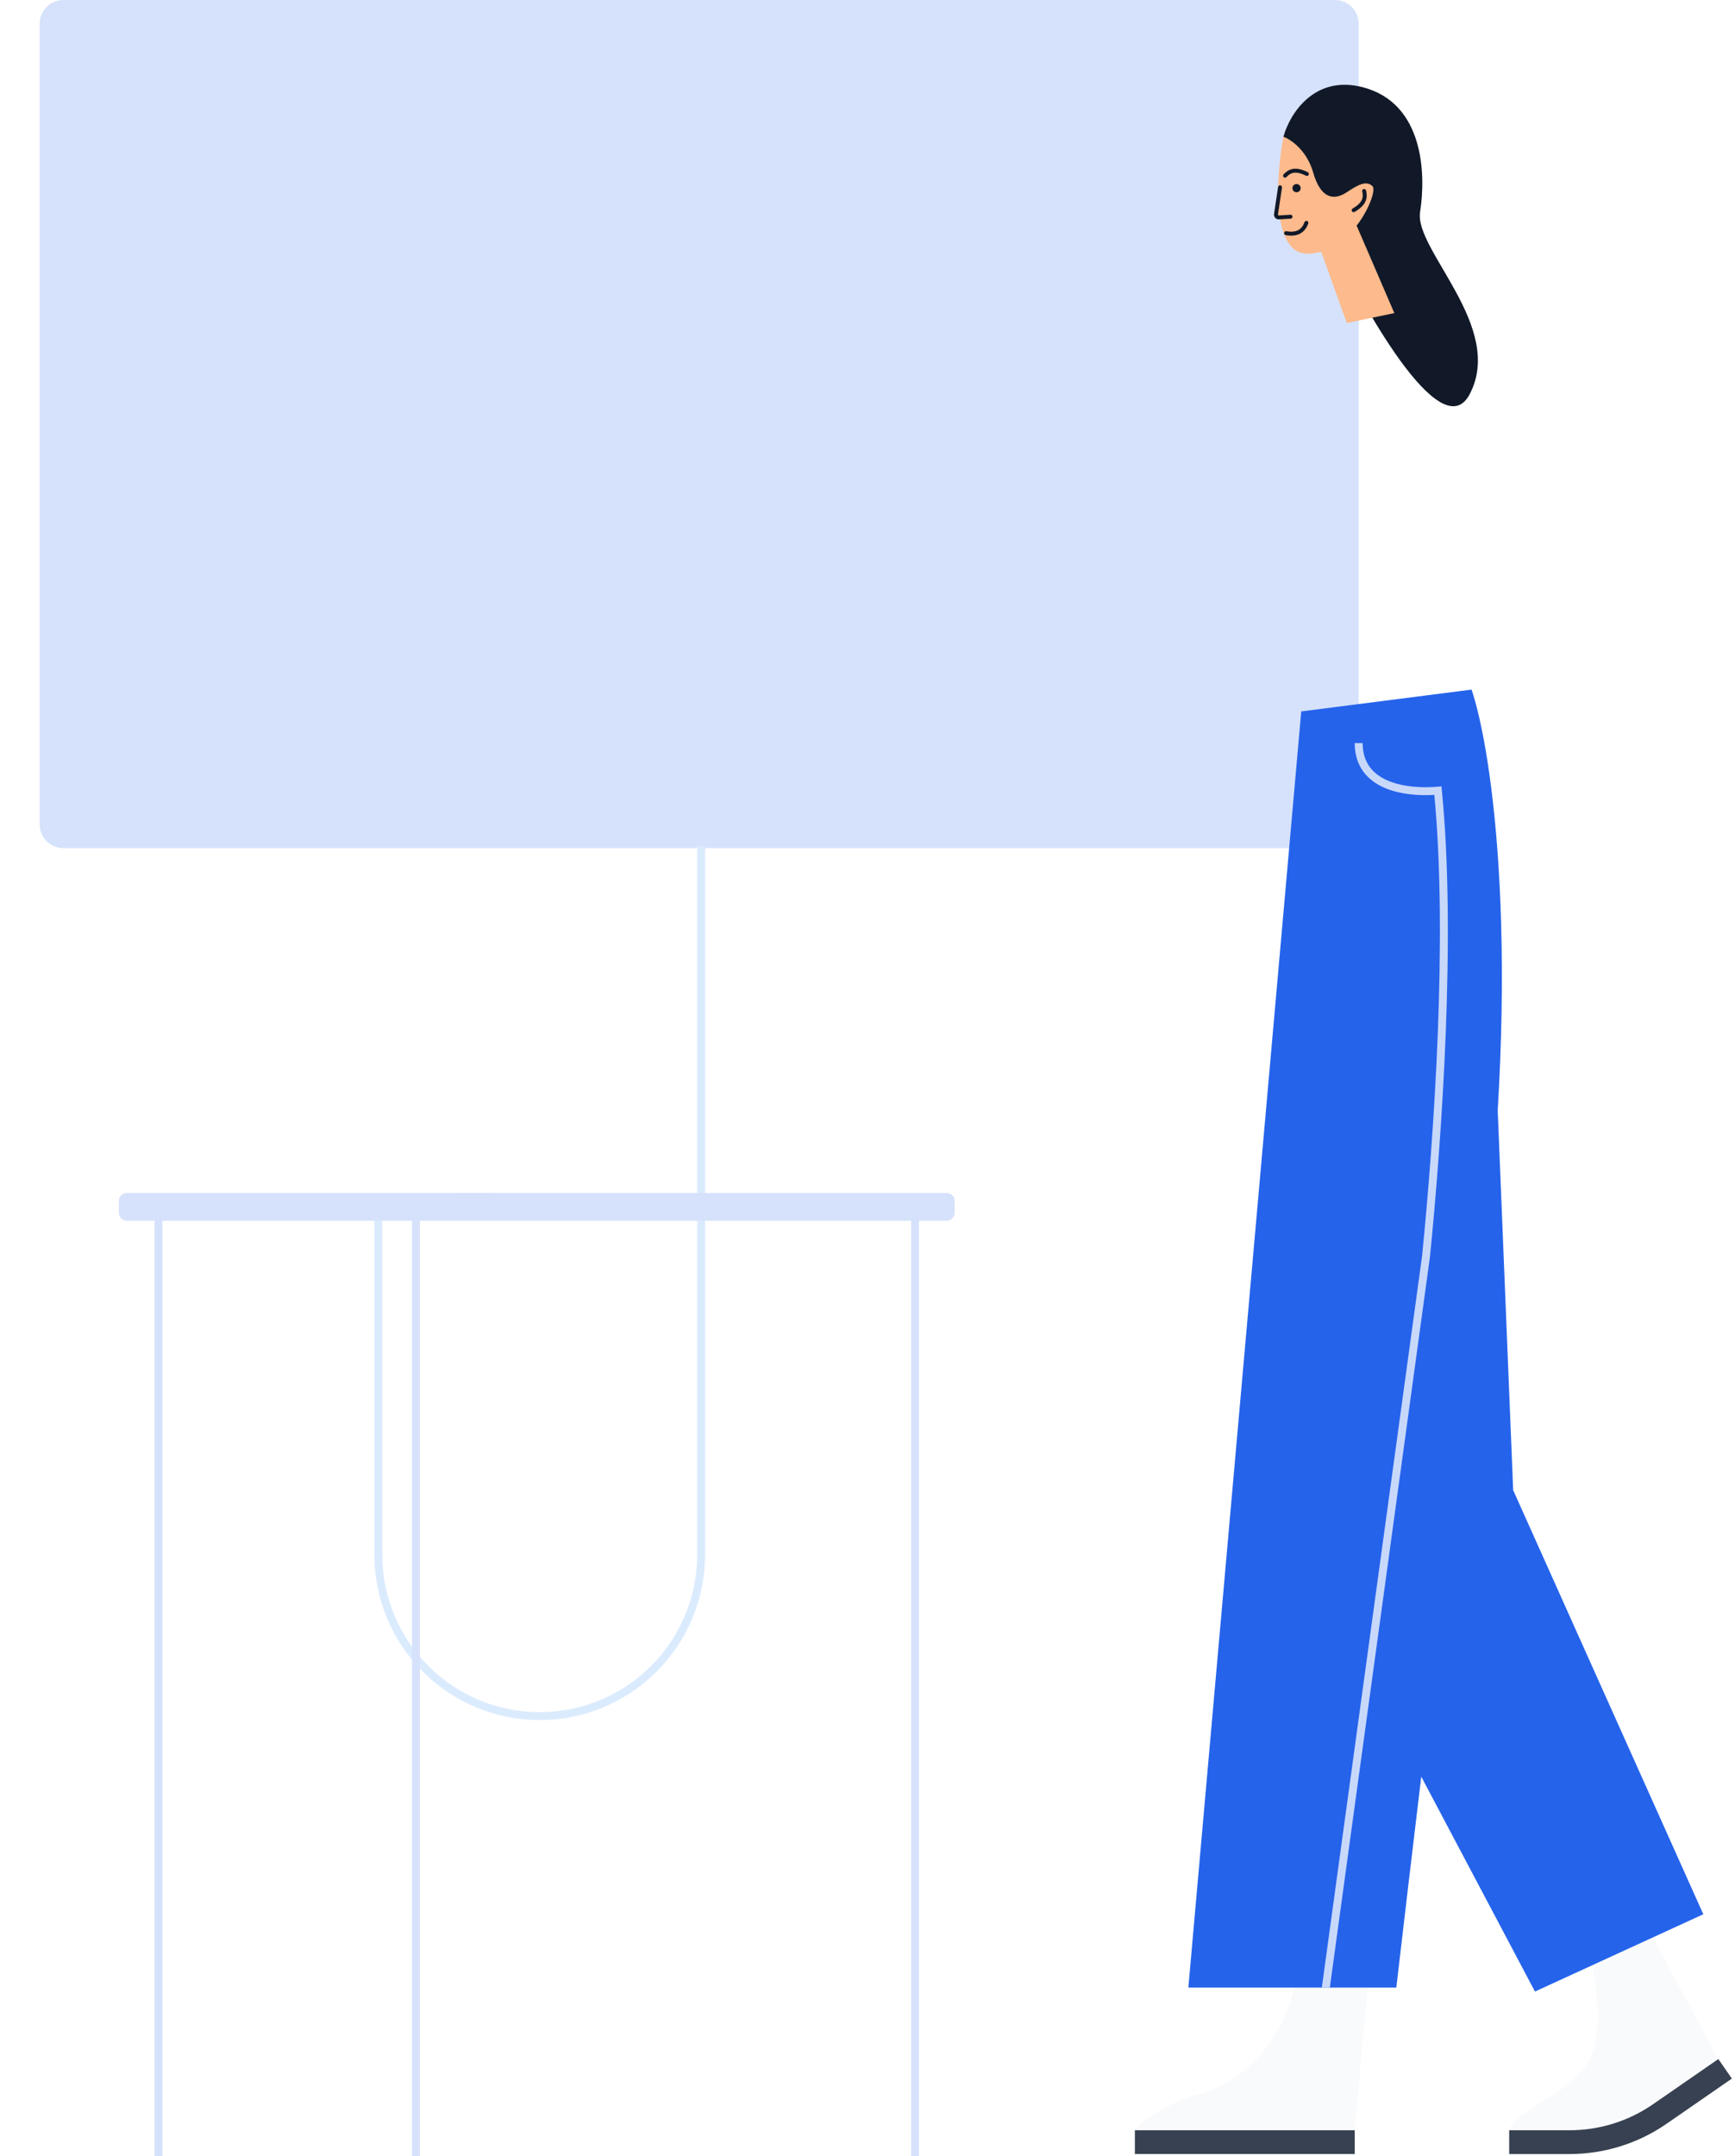 <svg class="w-auto max-w-[16rem] h-40 text-gray-800 dark:text-white" aria-hidden="true" width="438" height="544" viewBox="0 0 438 544" fill="none" xmlns="http://www.w3.org/2000/svg" xmlns:xlink="http://www.w3.org/1999/xlink">
<path d="M10 6C10 2.686 12.686 0 16 0H337C340.314 0 343 2.686 343 6V208C343 211.314 340.314 214 337 214H16C12.686 214 10 211.314 10 208V6Z" fill="#d6e2fb"/>
<g opacity="0.5">
<path d="M57 11C57 6.582 60.582 3 65 3H289C293.418 3 297 6.582 297 11V204C297 208.418 293.418 212 289 212H65C60.582 212 57 208.418 57 204V11Z" fill="url(#pattern0_182_7961)"/>
</g>
<path d="M415.5 485.5L434 520L419 533.5L399 540.5L381 537.5C382.5 532 398.5 528 402 518C404.8 510 402.5 497.333 401 492L415.5 485.5Z" fill="#F9FAFB"/>
<path d="M415.5 485.5L434 520L419 533.5L399 540.5L381 537.5C382.5 532 398.5 528 402 518C404.8 510 402.5 497.333 401 492L415.5 485.5Z" fill="url(#paint0_linear_182_7961)"/>
<path fill-rule="evenodd" clip-rule="evenodd" d="M398.354 540.392L381 537.5C381.65 535.117 385.02 533.016 388.916 530.587C390.485 529.61 392.138 528.579 393.734 527.455L398.354 540.392Z" fill="url(#paint1_linear_182_7961)"/>
<path fill-rule="evenodd" clip-rule="evenodd" d="M437.206 524.467L420.724 535.866C413.537 540.837 405.005 543.5 396.266 543.5H381V537.5H396.266C403.785 537.5 411.127 535.208 417.312 530.931L433.794 519.532L437.206 524.467Z" fill="#374151"/>
<path d="M382 376L377.5 265.5L342.5 417.5L387.5 502.5L430 483L382 376Z" fill="#2563eb"/>
<path d="M382 376L377.5 265.5L342.5 417.5L387.5 502.5L430 483L382 376Z" fill="url(#paint2_linear_182_7961)"/>
<path d="M302.5 528.5C293.78 530.825 288.167 535.333 286.5 537.5H342L345.5 499H327C326 509.5 317.5 524.5 302.5 528.5Z" fill="#F9FAFB"/>
<path d="M302.5 528.5C293.78 530.825 288.167 535.333 286.5 537.5H342L345.5 499H327C326 509.5 317.5 524.5 302.5 528.5Z" fill="url(#paint3_linear_182_7961)"/>
<path fill-rule="evenodd" clip-rule="evenodd" d="M342 543.5H286.5V537.5H342V543.5Z" fill="#374151"/>
<path fill-rule="evenodd" clip-rule="evenodd" d="M302 537.5V528.637C293.566 530.998 288.135 535.375 286.5 537.5H302Z" fill="url(#paint4_linear_182_7961)"/>
<path d="M374 324C384.4 240.8 376.667 189.333 371.5 174L328.5 179.5L300 501.5H352.5C355.333 477 363.6 407.2 374 324Z" fill="#2563eb"/>
<path fill-rule="evenodd" clip-rule="evenodd" d="M335.714 501.5L360.992 317.118L360.994 317.1C363.995 287.095 367.605 235.909 363.994 199.402L363.897 198.418L362.912 198.504C359.154 198.831 354.338 198.622 350.509 197.027C348.606 196.235 346.988 195.118 345.846 193.594C344.712 192.081 343.999 190.105 343.999 187.5H341.999C341.999 190.495 342.828 192.902 344.246 194.794C345.656 196.674 347.6 197.982 349.74 198.873C353.644 200.499 358.332 200.794 362.098 200.569C365.529 236.788 361.978 287.151 359.006 316.882L333.695 501.5H335.714Z" fill="#c8d8fa"/>
<path fill-rule="evenodd" clip-rule="evenodd" d="M176 392.25V213.5H178V392.25C178 415.308 159.308 434 136.25 434C113.192 434 94.5 415.308 94.5 392.25V302H96.5V392.25C96.5 414.203 114.297 432 136.25 432C158.203 432 176 414.203 176 392.25Z" fill="#DBEBFE"/>
<path d="M40 306H105V544H40V306Z" fill="url(#paint5_linear_182_7961)"/>
<path fill-rule="evenodd" clip-rule="evenodd" d="M41 544L41 307L39 307L39 544L41 544Z" fill="#d6e2fb"/>
<path fill-rule="evenodd" clip-rule="evenodd" d="M41 544L41 307L39 307L39 544L41 544Z" fill="url(#paint6_linear_182_7961)"/>
<path fill-rule="evenodd" clip-rule="evenodd" d="M106 544L106 307L104 307L104 544L106 544Z" fill="#d6e2fb"/>
<path fill-rule="evenodd" clip-rule="evenodd" d="M106 544L106 307L104 307L104 544L106 544Z" fill="url(#paint7_linear_182_7961)"/>
<path fill-rule="evenodd" clip-rule="evenodd" d="M232 544L232 307L230 307L230 544L232 544Z" fill="#d6e2fb"/>
<path fill-rule="evenodd" clip-rule="evenodd" d="M232 544L232 307L230 307L230 544L232 544Z" fill="url(#paint8_linear_182_7961)"/>
<path d="M30 303C30 301.895 30.895 301 32 301H123C124.105 301 125 301.895 125 303V306C125 307.105 124.105 308 123 308H32C30.895 308 30 307.105 30 306V303Z" fill="#d6e2fb"/>
<path d="M30 303C30 301.895 30.895 301 32 301H123C124.105 301 125 301.895 125 303V306C125 307.105 124.105 308 123 308H32C30.895 308 30 307.105 30 306V303Z" fill="url(#paint9_linear_182_7961)"/>
<path d="M115 303C115 301.895 115.895 301 117 301H239C240.105 301 241 301.895 241 303V306C241 307.105 240.105 308 239 308H117C115.895 308 115 307.105 115 306V303Z" fill="#d6e2fb"/>
<path d="M115 303C115 301.895 115.895 301 117 301H239C240.105 301 241 301.895 241 303V306C241 307.105 240.105 308 239 308H117C115.895 308 115 307.105 115 306V303Z" fill="url(#paint10_linear_182_7961)"/>
<path d="M344 22C331.6 18.8 325.5 29 324 34.5L334.5 57.5C343.667 77.167 363.8 113.1 371 99.5C380 82.5 357 63 358.5 53.5C360 44 359.5 26 344 22Z" fill="#111928"/>
<path d="M340 81.5L333 62L341 53.5L352 79L340 81.5Z" fill="#FDBA8C"/>
<path d="M340 81.5L333 62L341 53.5L352 79L340 81.5Z" fill="url(#paint11_linear_182_7961)"/>
<path d="M331.501 43.5C329.901 37.9 325.834 35.167 324.001 34.5C323.179 38.909 322.451 45.296 322.727 51C322.768 51.852 321.912 53.688 322.001 54.5C322.046 54.911 323.017 54.315 323.076 54.712C323.854 60.003 325.854 64 330.001 64C341.501 64 348.001 48.5 346.501 47C345.001 45.5 343.001 46.5 340.001 48.5C337.001 50.5 333.501 50.5 331.501 43.5Z" fill="#FDBA8C"/>
<path d="M328.337 47.302C328.433 47.868 328.052 48.404 327.485 48.5C326.919 48.596 326.382 48.215 326.287 47.648C326.191 47.082 326.572 46.545 327.139 46.45C327.705 46.354 328.242 46.735 328.337 47.302Z" fill="#111928"/>
<path fill-rule="evenodd" clip-rule="evenodd" d="M326.516 43.613C325.792 43.745 325.256 44.15 324.772 44.676C324.585 44.879 324.269 44.892 324.065 44.705C323.862 44.518 323.849 44.201 324.036 43.998C324.595 43.392 325.314 42.816 326.337 42.63C327.354 42.444 328.586 42.661 330.144 43.452C330.39 43.577 330.489 43.878 330.364 44.125C330.239 44.371 329.938 44.469 329.691 44.344C328.248 43.611 327.244 43.481 326.516 43.613Z" fill="#111928"/>
<path fill-rule="evenodd" clip-rule="evenodd" d="M323.219 46.763C323.492 46.804 323.68 47.058 323.639 47.331L322.621 54.135C322.603 54.256 322.701 54.363 322.824 54.356L325.766 54.178C326.041 54.161 326.278 54.371 326.295 54.647C326.312 54.923 326.102 55.16 325.826 55.176L322.884 55.354C322.127 55.4 321.52 54.737 321.632 53.987L322.65 47.183C322.691 46.91 322.946 46.722 323.219 46.763Z" fill="#111928"/>
<path fill-rule="evenodd" clip-rule="evenodd" d="M327.82 58.015C328.521 57.61 329.01 56.935 329.329 56.058C329.424 55.798 329.71 55.665 329.97 55.759C330.229 55.853 330.363 56.14 330.269 56.4C329.895 57.429 329.281 58.326 328.321 58.881C327.36 59.437 326.121 59.61 324.577 59.325C324.306 59.274 324.126 59.014 324.176 58.742C324.226 58.47 324.487 58.291 324.759 58.341C326.14 58.596 327.12 58.42 327.82 58.015Z" fill="#111928"/>
<path fill-rule="evenodd" clip-rule="evenodd" d="M343.821 50.351C344.107 49.673 344.061 49.002 343.886 48.31C343.819 48.042 343.981 47.77 344.249 47.703C344.516 47.635 344.788 47.797 344.856 48.065C345.058 48.864 345.146 49.782 344.743 50.739C344.341 51.692 343.486 52.604 341.97 53.476C341.731 53.614 341.425 53.531 341.288 53.292C341.15 53.052 341.232 52.747 341.472 52.609C342.875 51.802 343.533 51.033 343.821 50.351Z" fill="#111928"/>
<!-- truncated: full SVG content continues exactly as provided by user -->
</svg>

